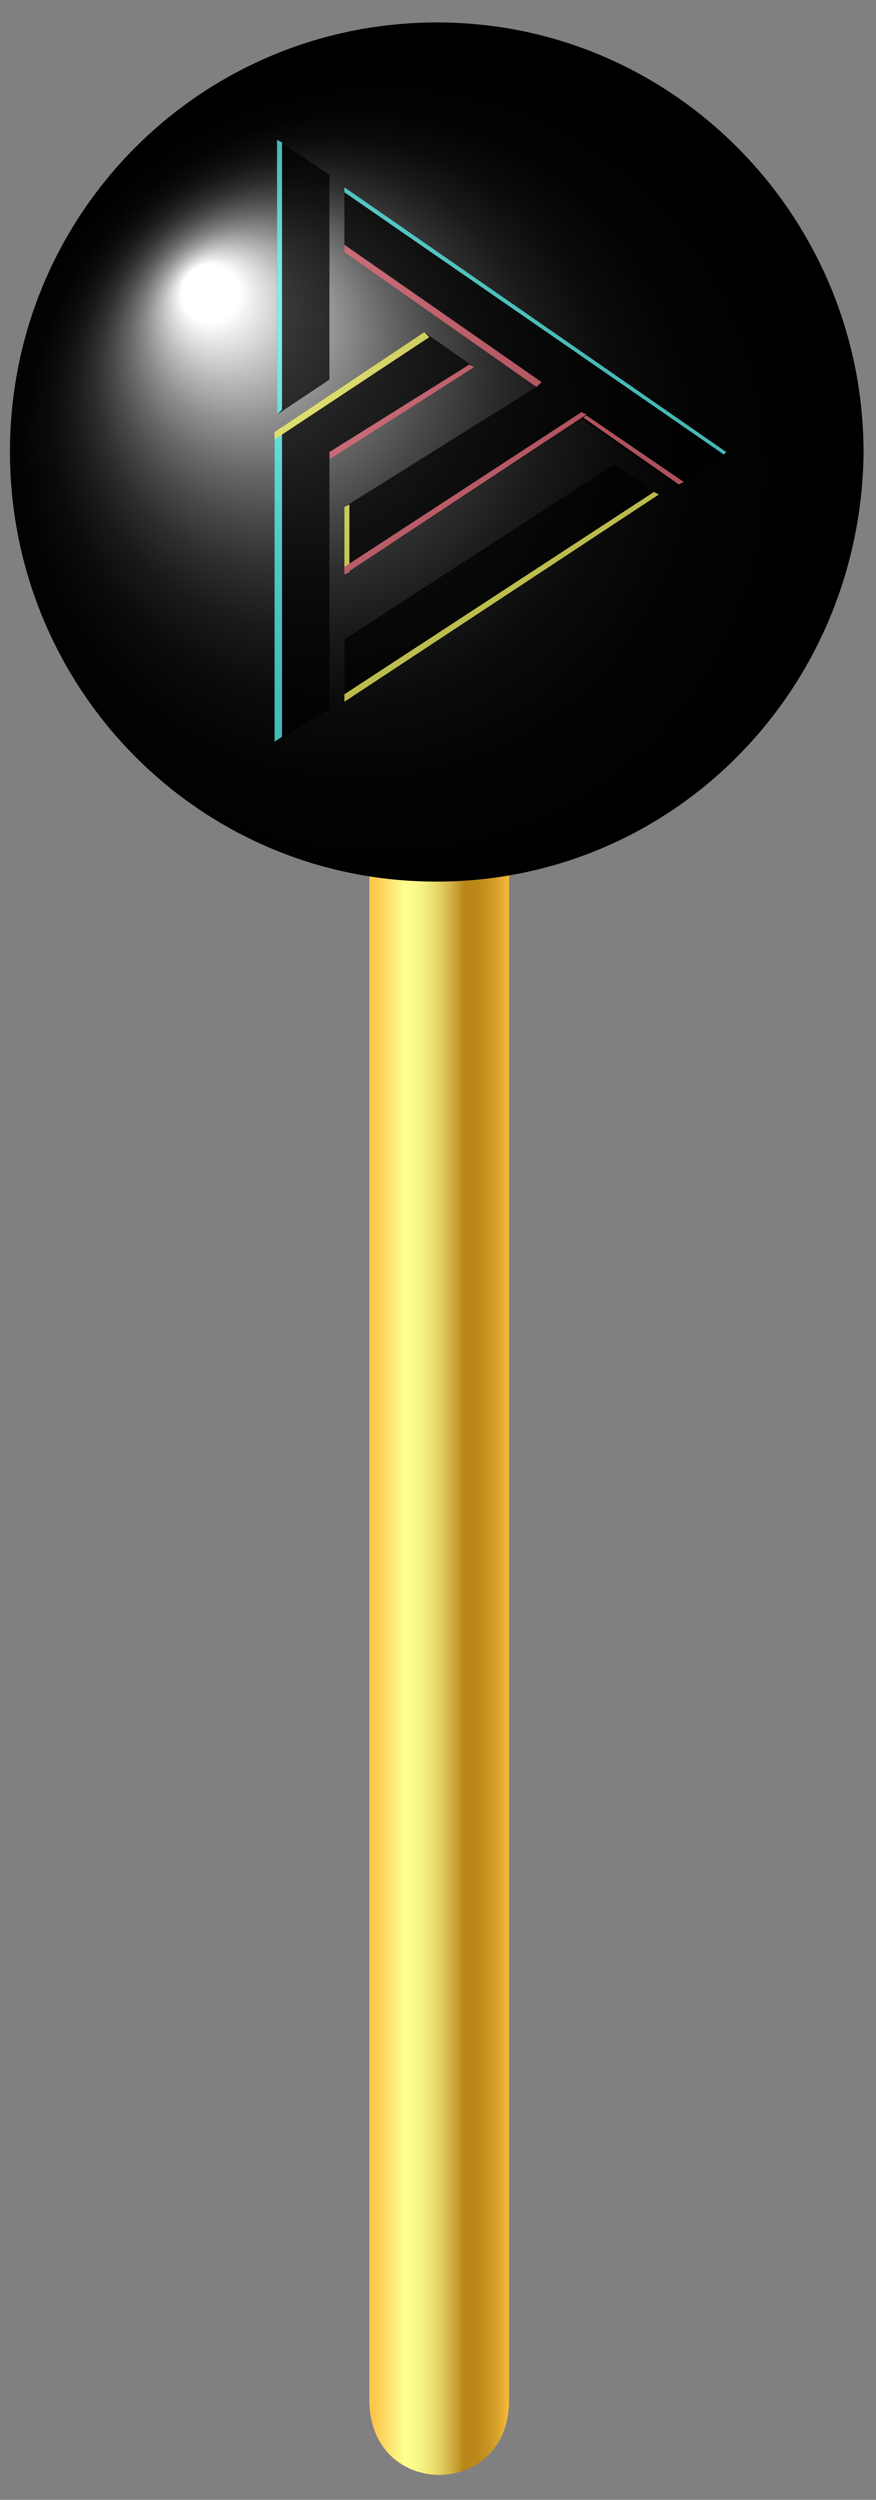 <?xml version="1.0" encoding="utf-8"?>
<!-- Generator: Adobe Illustrator 25.2.1, SVG Export Plug-In . SVG Version: 6.00 Build 0)  -->
<svg version="1.1" id="Layer_1" xmlns="http://www.w3.org/2000/svg" xmlns:xlink="http://www.w3.org/1999/xlink" x="0px" y="0px"
	 viewBox="0 0 35.1 100.1" style="enable-background:new 0 0 35.1 100.1;" xml:space="preserve">
<rect x="0" y="0" width="35.1" height="100.1" fill="#808080" stroke="none"/>
<style type="text/css">
	.st0{fill-rule:evenodd;clip-rule:evenodd;fill:url(#SVGID_1_);}
	.st1{fill-rule:evenodd;clip-rule:evenodd;fill:url(#SVGID_2_);}
	.st2{opacity:0.72;}
	.st3{fill-rule:evenodd;clip-rule:evenodd;}
	.st4{fill-rule:evenodd;clip-rule:evenodd;fill:#5DFEF8;}
	.st5{fill-rule:evenodd;clip-rule:evenodd;fill:#ED6D7E;}
	.st6{fill-rule:evenodd;clip-rule:evenodd;fill:#FFFF66;}
</style>
<linearGradient id="SVGID_1_" gradientUnits="userSpaceOnUse" x1="14.727" y1="66.664" x2="20.38" y2="66.664">
	<stop  offset="4.290000e-02" style="stop-color:#FDC64C"/>
	<stop  offset="0.263" style="stop-color:#FDFF90"/>
	<stop  offset="0.333" style="stop-color:#FAFA8B"/>
	<stop  offset="0.411" style="stop-color:#F3ED7E"/>
	<stop  offset="0.493" style="stop-color:#E7D768"/>
	<stop  offset="0.578" style="stop-color:#D5B74A"/>
	<stop  offset="0.664" style="stop-color:#BF9022"/>
	<stop  offset="0.684" style="stop-color:#B98518"/>
	<stop  offset="0.771" style="stop-color:#BC881A"/>
	<stop  offset="0.847" style="stop-color:#C79220"/>
	<stop  offset="0.919" style="stop-color:#D9A22B"/>
	<stop  offset="0.987" style="stop-color:#F2B83A"/>
</linearGradient>
<path class="st0" d="M20.4,96.1c0,4-5.6,4-5.6,0l0-61.9h5.6V96.1z"/>
<radialGradient id="SVGID_2_" cx="111.084" cy="-41.684" r="17.114" fx="102.604" fy="-50.191" gradientTransform="matrix(-1.352779e-02 1 1 1.352779e-02 59.433 -90.773)" gradientUnits="userSpaceOnUse">
	<stop  offset="6.830000e-02" style="stop-color:#FFFFFF"/>
	<stop  offset="9.170000e-02" style="stop-color:#EBEBEB"/>
	<stop  offset="0.157" style="stop-color:#BBBBBB"/>
	<stop  offset="0.227" style="stop-color:#8E8E8E"/>
	<stop  offset="0.301" style="stop-color:#686868"/>
	<stop  offset="0.379" style="stop-color:#484848"/>
	<stop  offset="0.463" style="stop-color:#2D2D2D"/>
	<stop  offset="0.555" style="stop-color:#191919"/>
	<stop  offset="0.66" style="stop-color:#0B0B0B"/>
	<stop  offset="0.787" style="stop-color:#030303"/>
	<stop  offset="1" style="stop-color:#000000"/>
</radialGradient>
<path class="st1" d="M34.6,18.3c-0.2,9.5-7.8,17.1-17.3,17c-9.5-0.1-17-7.9-16.9-17.4s7.8-17.1,17.3-17S34.7,8.9,34.6,18.3z"/>
<g class="st2">
	<g>
		<path class="st3" d="M11.1,5.6L13.2,7v8.2l-2.1,1.4V5.6L11.1,5.6z M13.8,7.5l15.3,10.7l-1.9,1.3l-13.4-9.4V7.5z"/>
		<polygon class="st4" points="13.8,7.7 29,18.2 29.1,18.1 13.8,7.5 		"/>
		<polygon class="st4" points="11.1,5.6 11.3,5.7 11.3,16.4 11.1,16.6 		"/>
		<polygon class="st5" points="13.8,9.8 21.7,15.3 21.5,15.5 13.8,10.1 		"/>
		<polygon class="st5" points="23.2,16.6 23.3,16.5 27.4,19.3 27.4,19.3 27.2,19.4 		"/>
		<polygon class="st3" points="17,13.3 19,14.7 13.2,18.4 13.2,28.4 11,29.7 11,17.3 		"/>
		<polygon class="st4" points="11.3,29.5 11,29.7 11,17.3 11.3,17.1 		"/>
		<polygon class="st5" points="18.8,14.6 19,14.7 13.2,18.4 13.2,18.1 		"/>
		<polygon class="st6" points="17,13.3 17.2,13.5 11,17.6 11,17.3 		"/>
		<polygon class="st3" points="21.8,15.3 23.7,16.5 13.8,23 13.8,20.3 		"/>
		<polygon class="st6" points="14,22.9 13.8,23 13.8,20.3 14,20.2 		"/>
		<polygon class="st5" points="23.5,16.6 13.8,23 13.8,22.7 23.3,16.5 		"/>
		<polygon class="st3" points="24.6,18.6 26.4,19.8 13.8,28.1 13.8,25.6 		"/>
		<polygon class="st6" points="26.2,19.7 26.4,19.8 13.8,28.1 13.8,27.8 13.8,27.8 26.2,19.7 		"/>
	</g>
</g>
</svg>
